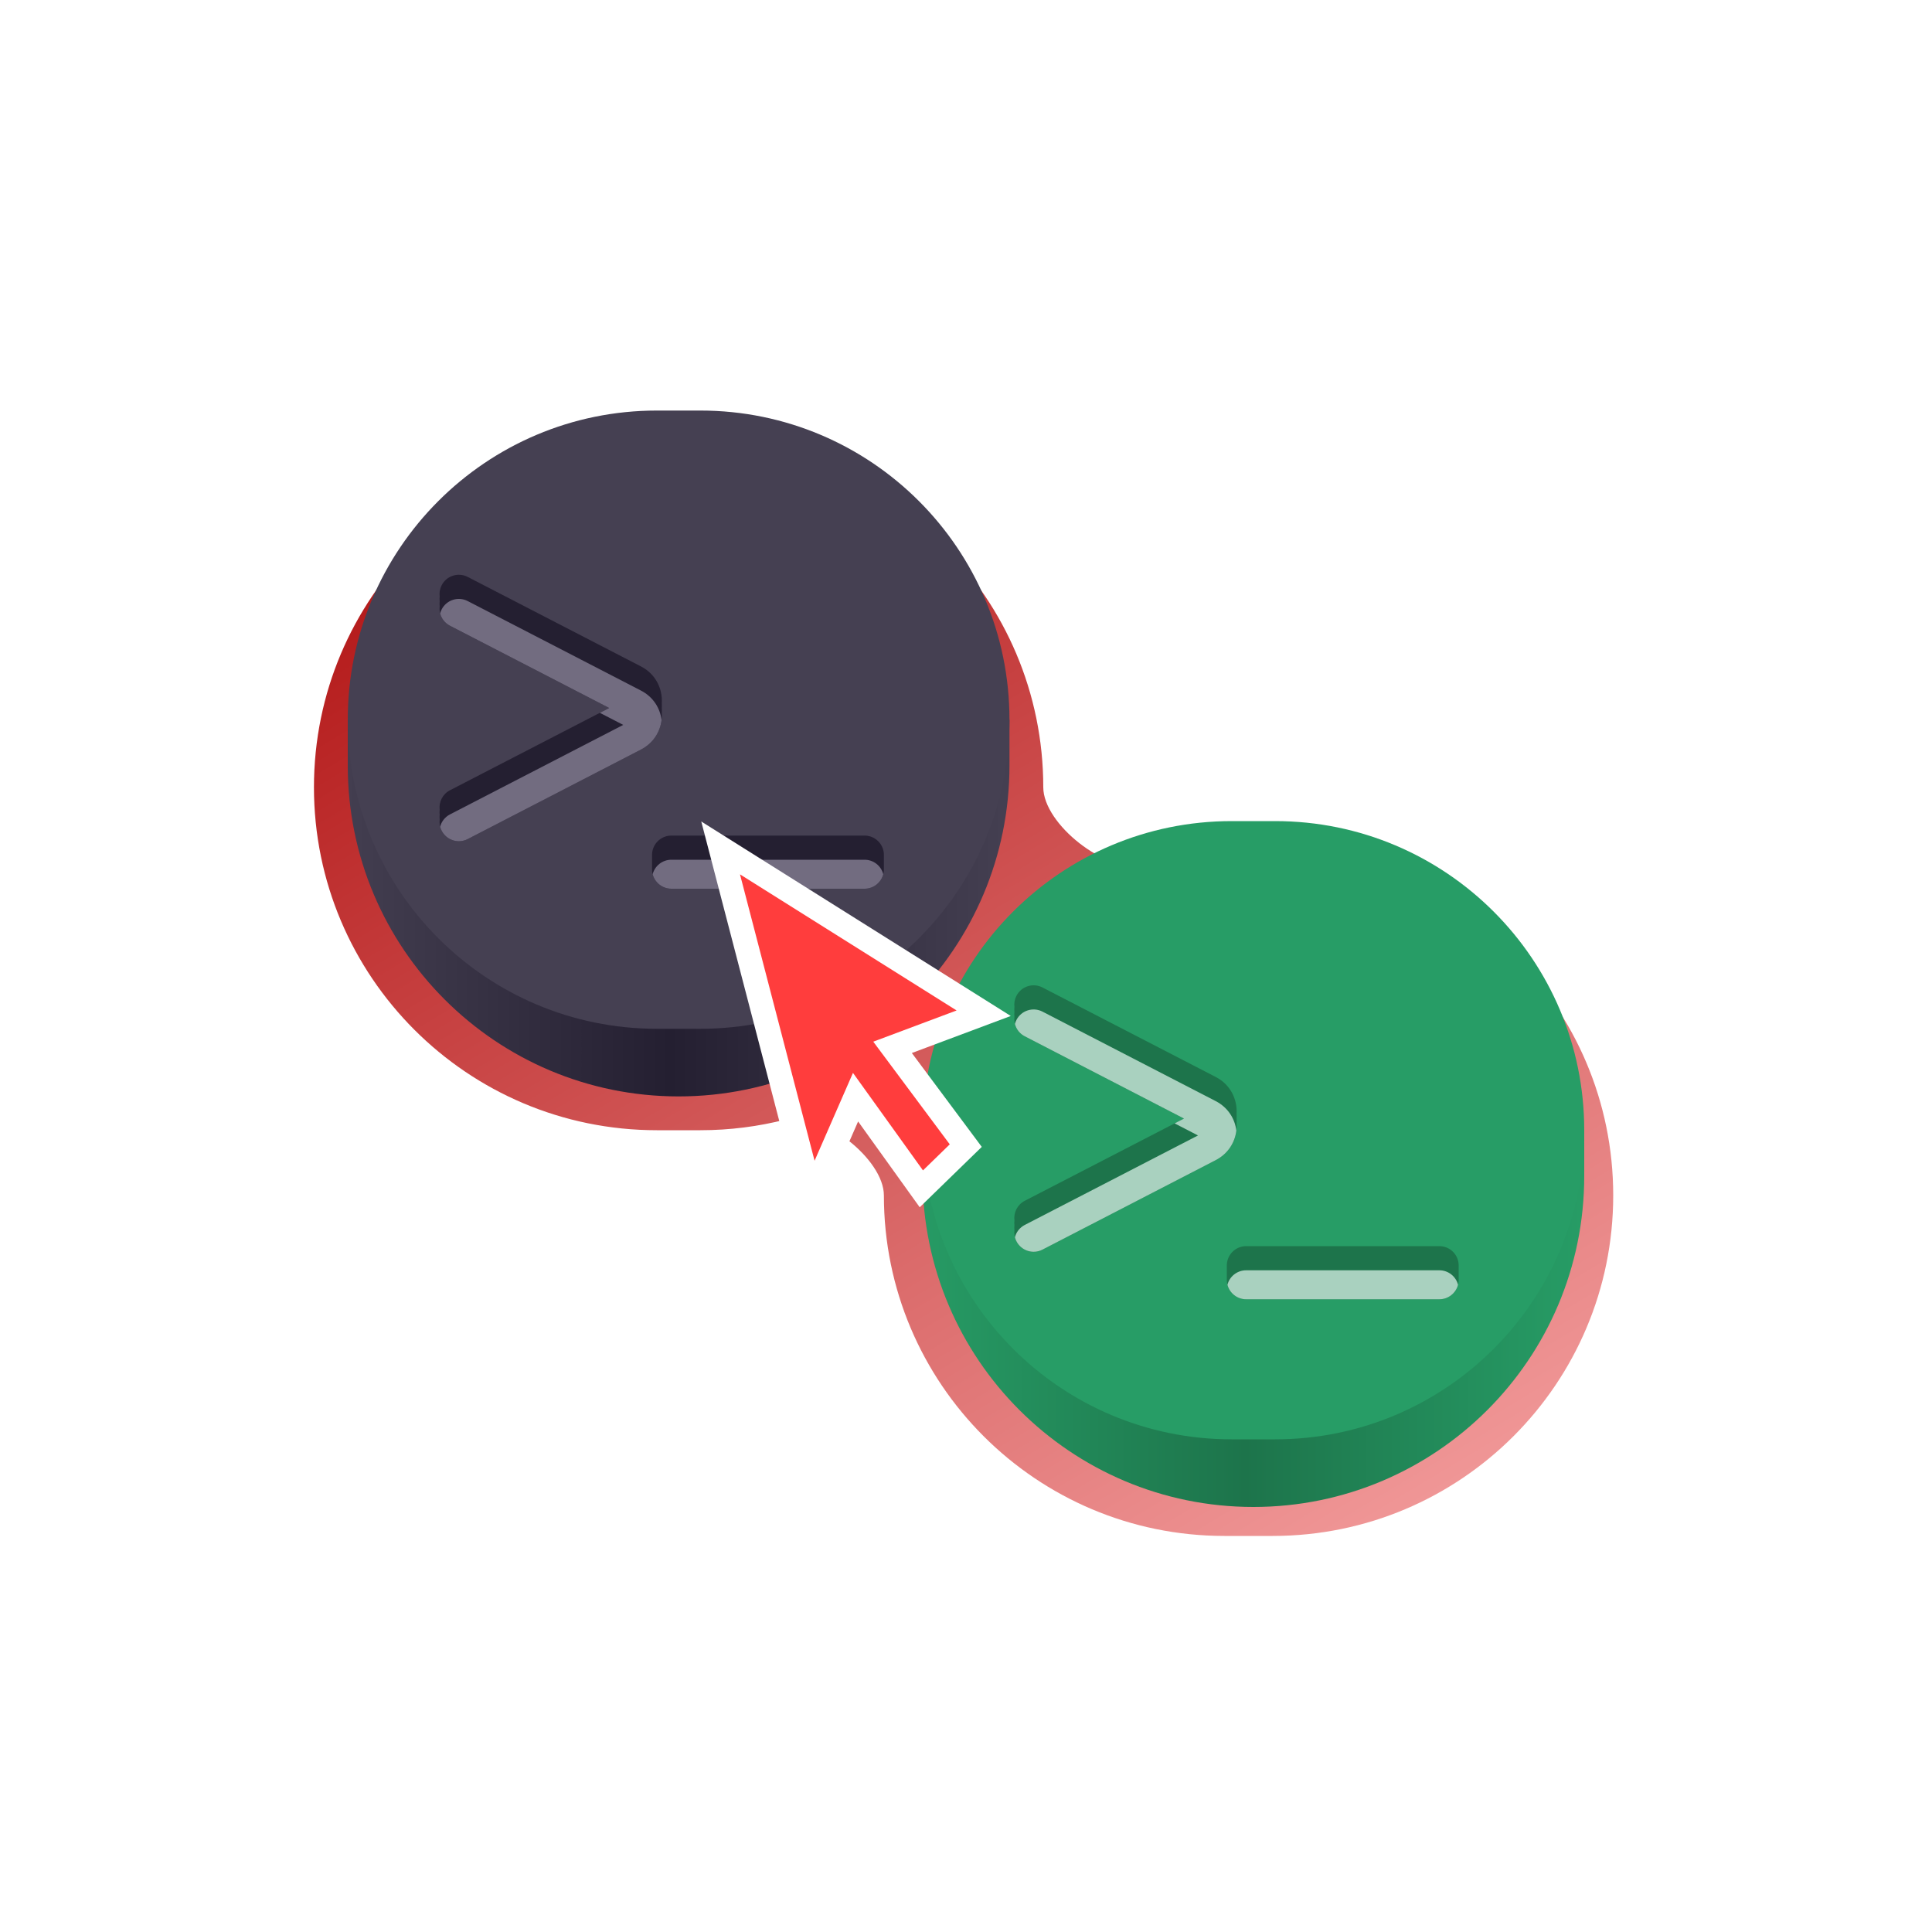 <svg width="400" height="400" viewBox="0 0 400 400" fill="none" xmlns="http://www.w3.org/2000/svg">
<path fill-rule="evenodd" clip-rule="evenodd" d="M136 92C96.788 92 65 123.788 65 163C65 202.212 96.788 234 136 234H145C151.116 234 157.051 233.227 162.713 231.773C170.046 229.889 183 239.929 183 247.5V247.5C183 286.436 214.564 318 253.5 318H263.5C302.436 318 334 286.436 334 247.5C334 208.564 302.436 177 263.5 177H253.5C247.659 177 241.983 177.71 236.555 179.05C229.123 180.883 216 170.655 216 163V163C216 123.788 184.212 92 145 92H136Z" fill="url(#paint0_linear_8_818)"/>
<path d="M191 234H328V243.5C328 281.332 297.332 312 259.5 312V312C221.668 312 191 281.332 191 243.5V234Z" fill="url(#paint1_linear_8_818)"/>
<path d="M191 234C191 198.654 219.654 170 255 170H264C299.346 170 328 198.654 328 234V234C328 269.346 299.346 298 264 298H255C219.654 298 191 269.346 191 234V234Z" fill="#279D66"/>
<path fill-rule="evenodd" clip-rule="evenodd" d="M256.019 230.584C256.201 227.613 254.763 224.555 251.706 222.976L215.836 204.446C213.873 203.432 211.46 204.201 210.446 206.164C210.061 206.911 209.933 207.722 210.031 208.497C209.988 208.832 209.989 209.168 210.031 209.497C209.988 209.832 209.989 210.168 210.031 210.497C209.826 212.115 210.631 213.762 212.164 214.554L245.131 231.584L212.164 248.613C210.631 249.406 209.826 251.052 210.031 252.67C209.989 252.999 209.988 253.335 210.031 253.67C209.989 253.999 209.988 254.335 210.031 254.67C209.933 255.445 210.061 256.257 210.446 257.003C211.46 258.966 213.873 259.735 215.836 258.721L251.706 240.191C254.763 238.612 256.201 235.554 256.019 232.584C256.04 232.251 256.04 231.917 256.019 231.584C256.04 231.251 256.04 230.917 256.019 230.584Z" fill="#1D744B"/>
<path fill-rule="evenodd" clip-rule="evenodd" d="M255.973 234.083C255.671 231.625 254.248 229.289 251.706 227.976L215.836 209.446C213.873 208.432 211.46 209.201 210.446 211.164C210.306 211.435 210.2 211.715 210.126 211.999C210.401 213.063 211.111 214.01 212.164 214.554L245.131 231.584L243.195 232.584L248.035 235.084L212.164 253.613C211.111 254.158 210.401 255.105 210.126 256.169C210.2 256.453 210.306 256.732 210.446 257.003C211.46 258.966 213.873 259.735 215.836 258.721L250.891 240.613L251.706 240.191C254.249 238.878 255.671 236.541 255.973 234.083Z" fill="#A9D1BF"/>
<path d="M298 265H258V262H298V265Z" stroke="#1D744B" stroke-width="8" stroke-linecap="round" stroke-linejoin="round"/>
<path fill-rule="evenodd" clip-rule="evenodd" d="M301.874 266.001C301.43 267.725 299.864 269 298 269H258C256.136 269 254.57 267.725 254.126 265.999C254.57 264.275 256.136 263 258 263H298C299.864 263 301.43 264.275 301.874 266.001Z" fill="#A9D1BF"/>
<path d="M72 149H209V158.5C209 196.332 178.332 227 140.5 227V227C102.668 227 72 196.332 72 158.5V149Z" fill="url(#paint2_linear_8_818)"/>
<path d="M72 149C72 113.654 100.654 85 136 85H145C180.346 85 209 113.654 209 149V149C209 184.346 180.346 213 145 213H136C100.654 213 72 184.346 72 149V149Z" fill="#454052"/>
<path fill-rule="evenodd" clip-rule="evenodd" d="M137.019 145.584C137.201 142.613 135.763 139.555 132.706 137.976L96.836 119.446C94.873 118.432 92.46 119.201 91.446 121.164C91.061 121.911 90.933 122.722 91.031 123.497C90.988 123.832 90.989 124.168 91.031 124.497C90.988 124.832 90.989 125.168 91.031 125.497C90.826 127.115 91.631 128.762 93.164 129.554L126.131 146.584L93.164 163.613C91.631 164.406 90.826 166.052 91.031 167.67C90.989 167.999 90.988 168.335 91.031 168.67C90.989 168.999 90.988 169.335 91.031 169.67C90.933 170.445 91.061 171.257 91.446 172.003C92.46 173.966 94.873 174.735 96.836 173.721L132.706 155.191C135.763 153.612 137.201 150.554 137.019 147.584C137.04 147.251 137.04 146.917 137.019 146.584C137.04 146.251 137.04 145.917 137.019 145.584Z" fill="#241F31"/>
<path fill-rule="evenodd" clip-rule="evenodd" d="M136.973 149.083C136.671 146.625 135.248 144.289 132.706 142.976L96.836 124.446C94.873 123.432 92.46 124.201 91.446 126.164C91.306 126.435 91.2 126.715 91.126 126.999C91.401 128.063 92.111 129.01 93.164 129.554L126.131 146.584L124.195 147.584L129.035 150.084L93.164 168.613C92.111 169.158 91.401 170.105 91.126 171.169C91.2 171.453 91.306 171.732 91.446 172.003C92.46 173.966 94.873 174.735 96.836 173.721L131.891 155.613L132.706 155.191C135.249 153.878 136.671 151.541 136.973 149.083Z" fill="#726C80"/>
<path d="M179 180H139V177H179V180Z" stroke="#241F31" stroke-width="8" stroke-linecap="round" stroke-linejoin="round"/>
<path fill-rule="evenodd" clip-rule="evenodd" d="M182.874 181.001C182.43 182.725 180.864 184 179 184H139C137.136 184 135.57 182.725 135.126 180.999C135.57 179.275 137.136 178 139 178H179C180.864 178 182.43 179.275 182.874 181.001Z" fill="#726C80"/>
<g filter="url(#filter0_d_8_818)">
<path d="M211.952 239.188L196.795 218.841L215.66 211.776L161.198 177.554L180.05 249.936L189.131 229.158L202.755 248.134L211.952 239.188Z" fill="#FF3D3D"/>
<path d="M211.952 239.188L196.795 218.841L215.66 211.776L161.198 177.554L180.05 249.936L189.131 229.158L202.755 248.134L211.952 239.188Z" fill="#FF3D3D" stroke="white" stroke-width="5"/>
</g>
<defs>
<filter id="filter0_d_8_818" x="137.589" y="162.483" width="83.677" height="100.669" filterUnits="userSpaceOnUse" color-interpolation-filters="sRGB">
<feFlood flood-opacity="0" result="BackgroundImageFix"/>
<feColorMatrix in="SourceAlpha" type="matrix" values="0 0 0 0 0 0 0 0 0 0 0 0 0 0 0 0 0 0 127 0" result="hardAlpha"/>
<feOffset dx="-12" dy="-2"/>
<feGaussianBlur stdDeviation="3.8"/>
<feComposite in2="hardAlpha" operator="out"/>
<feColorMatrix type="matrix" values="0 0 0 0 0 0 0 0 0 0 0 0 0 0 0 0 0 0 0.5 0"/>
<feBlend mode="normal" in2="BackgroundImageFix" result="effect1_dropShadow_8_818"/>
<feBlend mode="normal" in="SourceGraphic" in2="effect1_dropShadow_8_818" result="shape"/>
</filter>
<linearGradient id="paint0_linear_8_818" x1="317.5" y1="305" x2="171.684" y2="61.588" gradientUnits="userSpaceOnUse">
<stop stop-color="#F19999"/>
<stop offset="1" stop-color="#B41A1A"/>
</linearGradient>
<linearGradient id="paint1_linear_8_818" x1="186.5" y1="312" x2="329" y2="312" gradientUnits="userSpaceOnUse">
<stop stop-color="#279D66"/>
<stop offset="0.5" stop-color="#1D744B"/>
<stop offset="1" stop-color="#279D66"/>
</linearGradient>
<linearGradient id="paint2_linear_8_818" x1="67.5" y1="227" x2="210" y2="227" gradientUnits="userSpaceOnUse">
<stop stop-color="#454052"/>
<stop offset="0.5" stop-color="#241F31"/>
<stop offset="1" stop-color="#454052"/>
</linearGradient>
</defs>
</svg>
